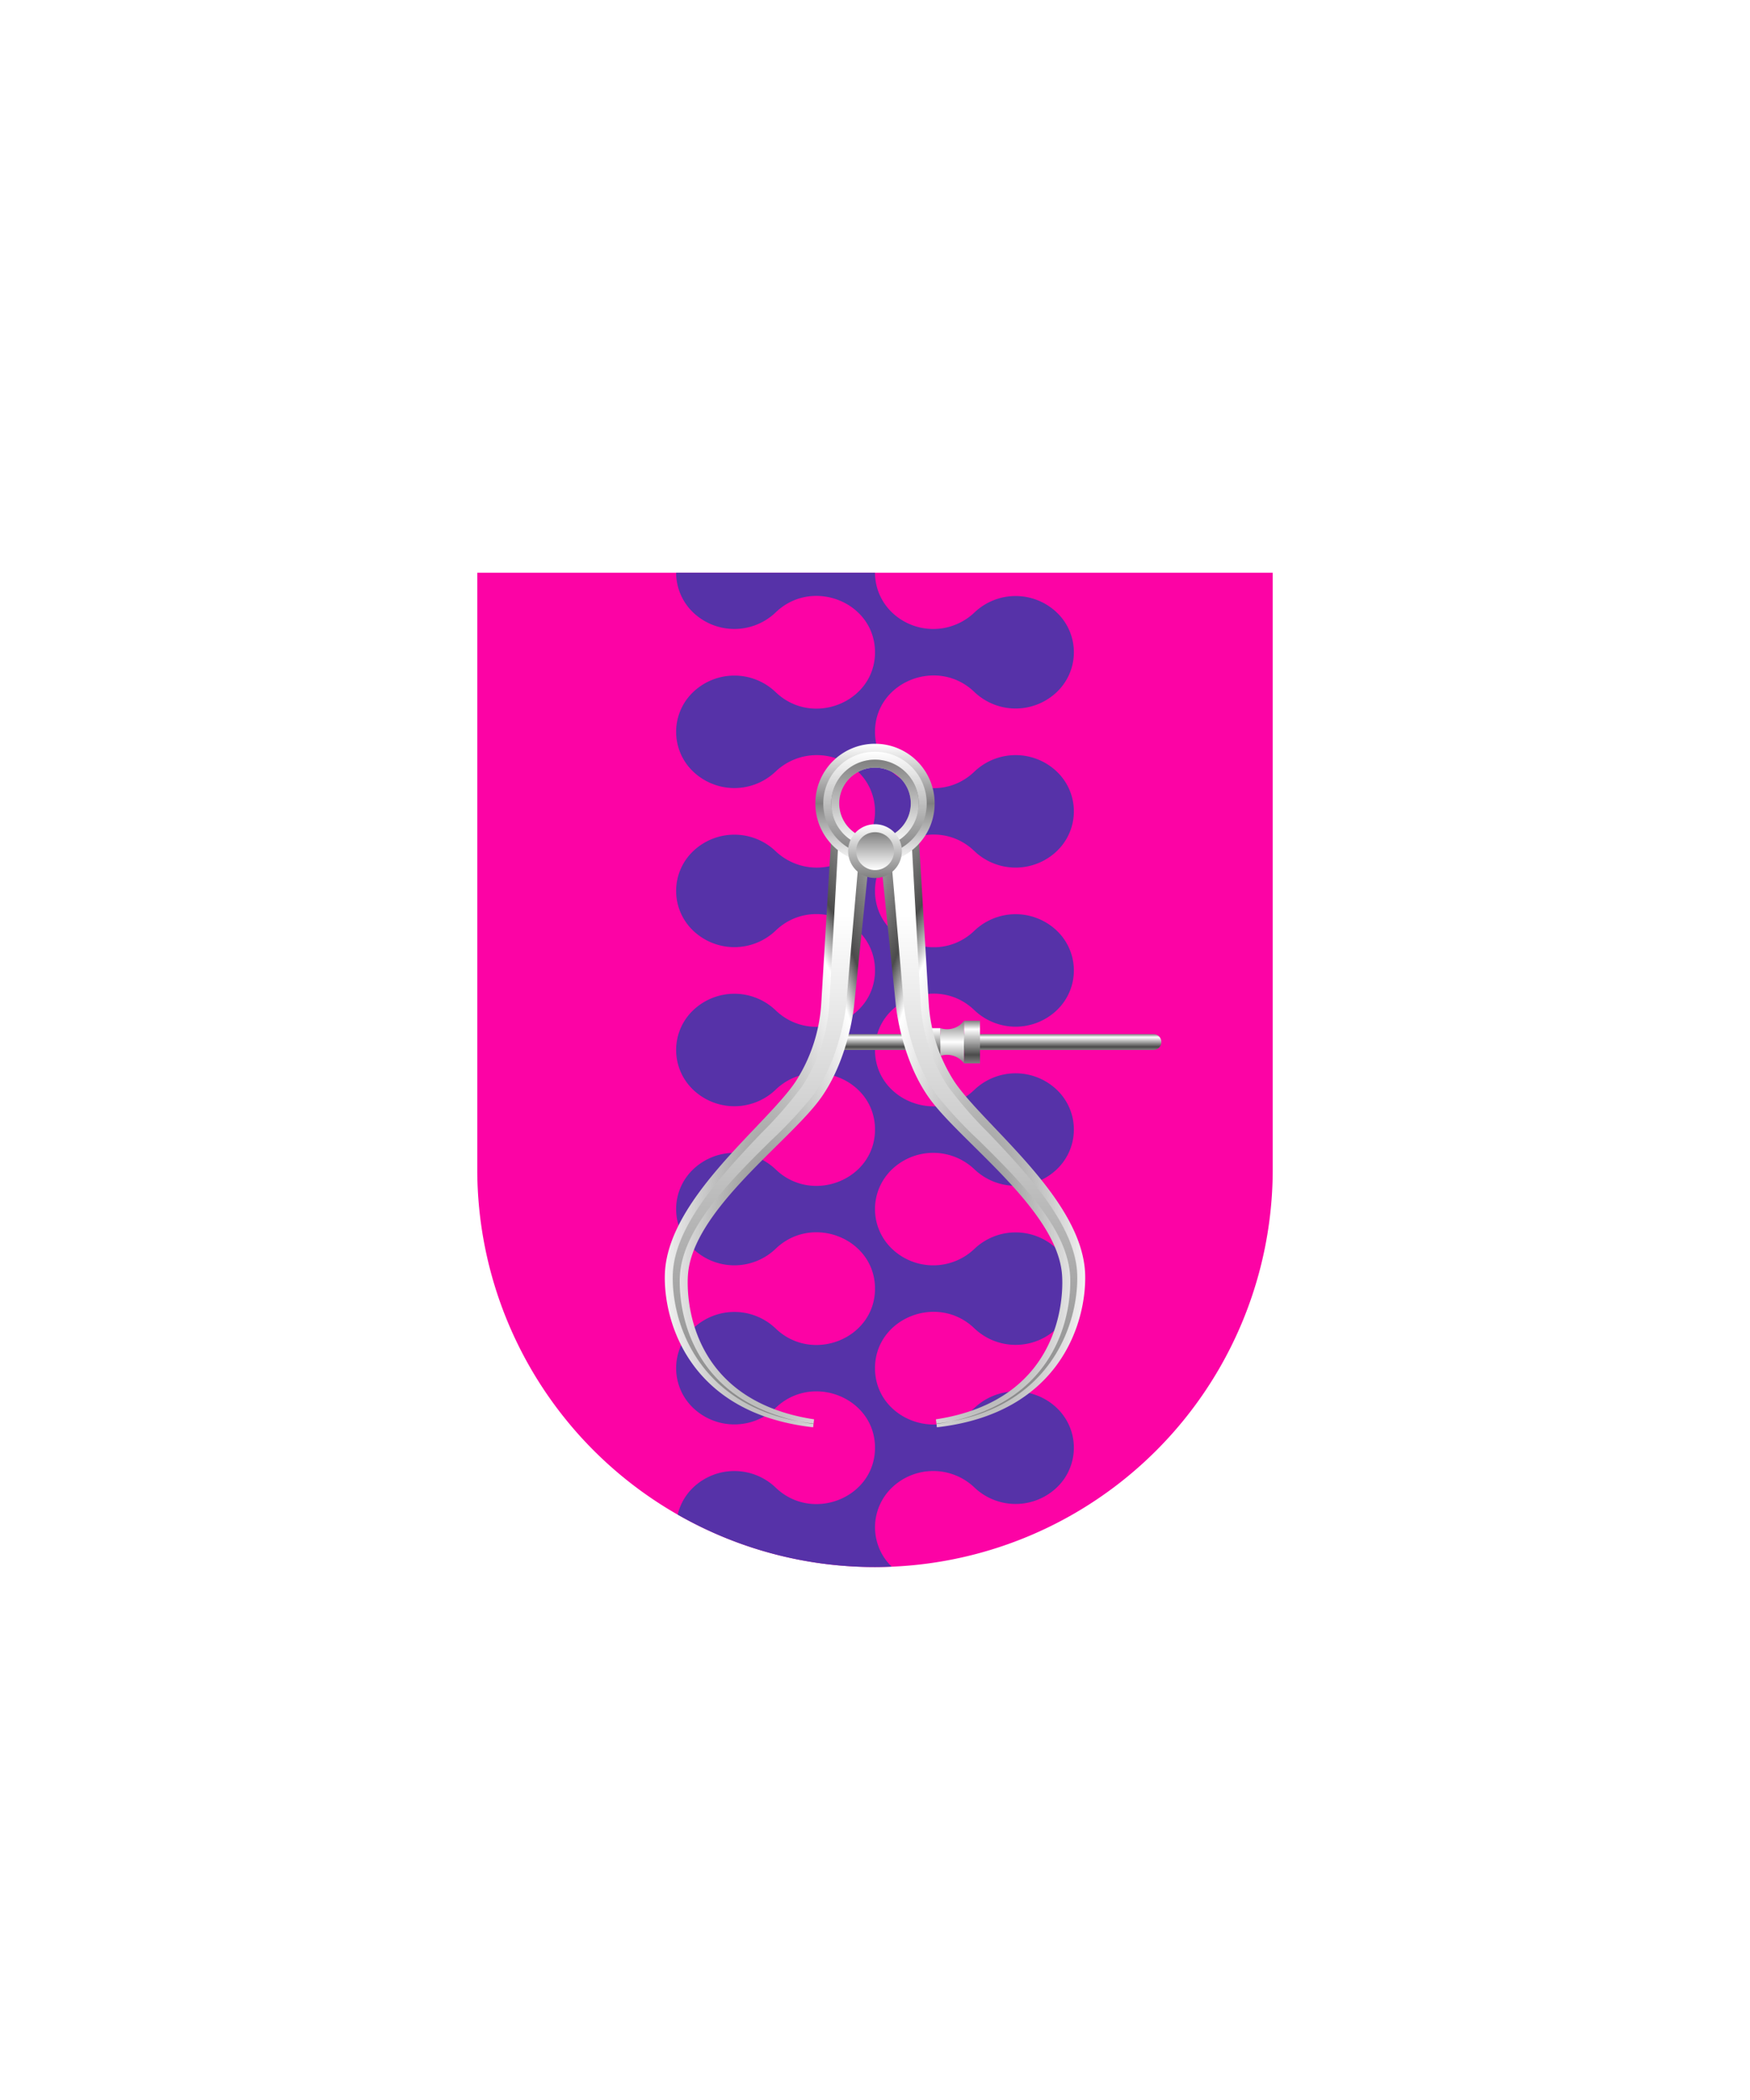 <svg xmlns="http://www.w3.org/2000/svg" xmlns:xlink="http://www.w3.org/1999/xlink" viewBox="0 0 220 264"><path d="M60 72v75a50 50 0 0 0 50 50 50 50 0 0 0 50-50V72Z" fill="#fc03a5"/><path d="M97.5 77c4.613-4.455 12.5-1.3 12.5 5s-7.887 9.454-12.5 5a7.509 7.509 0 0 0-10.356 0 6.9 6.9 0 0 0 0 10A7.51 7.51 0 0 0 97.5 97a7.507 7.507 0 0 1 10.355 0 6.899 6.899 0 0 1 0 10 7.506 7.506 0 0 1-10.355 0 7.51 7.51 0 0 0-10.356 0 6.901 6.901 0 0 0 0 10 7.511 7.511 0 0 0 10.356 0c4.613-4.455 12.5-1.3 12.5 5s-7.887 9.454-12.5 5a7.51 7.51 0 0 0-10.356 0 6.901 6.901 0 0 0 0 10 7.511 7.511 0 0 0 10.356 0c4.613-4.455 12.5-1.3 12.5 5s-7.887 9.454-12.5 5a7.507 7.507 0 0 0-10.356 0 6.901 6.901 0 0 0 0 10 7.511 7.511 0 0 0 10.356 0c4.613-4.455 12.5-1.3 12.5 5s-7.887 9.454-12.5 5a7.51 7.51 0 0 0-10.356 0 6.901 6.901 0 0 0 0 10 7.511 7.511 0 0 0 10.356 0c4.613-4.454 12.5-1.3 12.5 5s-7.887 9.455-12.5 5a7.51 7.51 0 0 0-10.356 0 6.97 6.97 0 0 0-1.949 3.406A49.74 49.74 0 0 0 110 197c.7 0 1.4-.024 2.095-.053a6.912 6.912 0 0 1-1.555-2.278 6.909 6.909 0 0 1 1.604-7.669 7.507 7.507 0 0 1 10.356 0 7.51 7.51 0 0 0 10.355 0 6.901 6.901 0 0 0 0-10 7.51 7.51 0 0 0-10.355 0c-4.613 4.455-12.5 1.3-12.5-5s7.887-9.455 12.5-5a7.51 7.51 0 0 0 10.355 0 6.901 6.901 0 0 0 0-10 7.51 7.51 0 0 0-10.355 0 7.507 7.507 0 0 1-10.356 0 6.901 6.901 0 0 1 0-10 7.51 7.51 0 0 1 10.356 0 7.507 7.507 0 0 0 10.355 0 6.901 6.901 0 0 0 0-10 7.51 7.51 0 0 0-10.355 0c-4.613 4.454-12.5 1.3-12.5-5s7.887-9.455 12.5-5a7.51 7.51 0 0 0 10.355 0 6.901 6.901 0 0 0 0-10 7.506 7.506 0 0 0-10.355 0c-4.613 4.454-12.5 1.3-12.5-5s7.887-9.455 12.5-5a7.51 7.51 0 0 0 10.355 0 6.901 6.901 0 0 0 0-10 7.507 7.507 0 0 0-10.355 0c-4.613 4.454-12.5 1.3-12.5-5s7.887-9.455 12.5-5a7.509 7.509 0 0 0 10.355 0 6.899 6.899 0 0 0 0-10 7.508 7.508 0 0 0-10.355 0 7.507 7.507 0 0 1-10.356 0A6.924 6.924 0 0 1 110 72H85a6.93 6.93 0 0 0 2.144 5A7.51 7.51 0 0 0 97.5 77Z" fill="#5632a8"/><defs><radialGradient cx=".5" cy=".7" id="h17-a" r="1"><stop offset="0" stop-color="gray"/><stop offset="0.55" stop-color="#fff"/><stop offset="0.64" stop-color="#4b4b4b"/><stop offset="1" stop-color="#fff"/></radialGradient><linearGradient gradientTransform="matrix(1, 0, 0, -1, 0, 16459.63)" gradientUnits="userSpaceOnUse" id="h17-b" x1="12.74" x2="12.74" y1="16381.48" y2="16448.38"><stop offset="0" stop-color="gray"/><stop offset="1" stop-color="#fff"/></linearGradient><filter id="h17-c" name="shadow"><feDropShadow dx="0" dy="2" stdDeviation="0"/></filter><linearGradient gradientTransform="matrix(1, 0, 0, -1, 0, 264)" gradientUnits="userSpaceOnUse" id="h17-d" x1="126" x2="126" y1="132" y2="134"><stop offset="0" stop-color="gray"/><stop offset="0.2" stop-color="#4b4b4b"/><stop offset="0.8" stop-color="#fff"/><stop offset="1" stop-color="gray"/></linearGradient><linearGradient gradientTransform="matrix(1, 0, 0, -1, 0, 264)" gradientUnits="userSpaceOnUse" id="h17-e" x1="119.68" x2="119.68" y1="135.68" y2="130.32"><stop offset="0" stop-color="gray"/><stop offset="0.5" stop-color="#fff"/><stop offset="1" stop-color="gray"/></linearGradient><linearGradient gradientTransform="matrix(1, 0, 0, 1, 0, 0)" id="h17-f" x1="119.93" x2="119.93" xlink:href="#h17-d" y1="133.68" y2="128.32"/><linearGradient gradientTransform="matrix(1, 0, 0, -1, 0, 264)" gradientUnits="userSpaceOnUse" id="h17-g" x1="110" x2="110" y1="170.5" y2="155.5"><stop offset="0" stop-color="#fff"/><stop offset="0.5" stop-color="gray"/><stop offset="1" stop-color="#fff"/></linearGradient><linearGradient gradientTransform="matrix(1, 0, 0, -1, 0, 264)" gradientUnits="userSpaceOnUse" id="h17-h" x1="110" x2="110" y1="169.5" y2="156.5"><stop offset="0" stop-color="#fff"/><stop offset="1" stop-color="gray"/></linearGradient><linearGradient gradientTransform="matrix(1, 0, 0, -1, 0, 264)" id="h17-i" x1="110" x2="110" xlink:href="#h17-b" y1="168.5" y2="157.5"/><linearGradient id="h17-j" x1="110" x2="110" xlink:href="#h17-h" y1="160.38" y2="153.63"/><linearGradient gradientTransform="matrix(1, 0, 0, -1, 0, 264)" id="h17-k" x1="110" x2="110" xlink:href="#h17-b" y1="159.38" y2="154.63"/><symbol id="h17-l" viewBox="0 0 25.8 75.63"><path d="M25.8,3.12l-2,19.4c-.05.55-.79,7-4.27,11.78-4,5.49-16.14,14.08-16.63,22.22C2.72,59.23,3,72.17,18.76,74.58l-.12,1C3.07,73.83-.16,62.29,0,56.39c.26-9.47,12.7-18.72,16.42-24.24a20.45,20.45,0,0,0,3.25-9.95L21,0Z" fill="url(#h17-a)"/><path d="M18.69,75.11C4.37,73.46.83,62.58,1,56.41S7.25,43.73,12.13,38.6a52.3,52.3,0,0,0,5.13-5.89,21.31,21.31,0,0,0,3.42-10.46L21.87,1l2.62,1.87-1.7,19.61c0,.06-.62,6.49-4.08,11.28a54.78,54.78,0,0,1-5.38,5.79c-5.2,5.14-11.08,11-11.44,17-.1,1.62-.46,16,16.78,18.62Z" fill="url(#h17-b)"/></symbol></defs><g filter="url(#h17-c)"><path d="M145,132H106v-2h39a1,1,0,0,1,0,2Z" fill="url(#h17-d)"/><path d="M118.2,129.25v3.5a2.68,2.68,0,0,1,3,.93v-5.36A2.67,2.67,0,0,1,118.2,129.25Z" fill="url(#h17-e)"/><path d="M118.2,129.25v3.5l-1.48-3.5Zm3,4.43h2v-5.36h-2Z" fill="url(#h17-f)"/><use height="75.63" transform="translate(83.58 103.85)" width="25.8" xlink:href="#h17-l"/><use height="75.63" transform="matrix(-1, 0, 0, 1, 136.42, 103.85)" width="25.8" xlink:href="#h17-l"/><path d="M110,107a6,6,0,1,0-6-6A6,6,0,0,0,110,107Z" fill="none" stroke="url(#h17-g)" stroke-width="3"/><path d="M110,107a6,6,0,1,0-6-6A6,6,0,0,0,110,107Z" fill="none" stroke="url(#h17-h)"/><path d="M110,106a5,5,0,1,0-5-5A5,5,0,0,0,110,106Z" fill="none" stroke="url(#h17-i)"/><path d="M110,110.38a3.38,3.38,0,1,0-3.38-3.38A3.39,3.39,0,0,0,110,110.38Z" fill="url(#h17-j)"/><path d="M110,109.38a2.38,2.38,0,1,0-2.37-2.38A2.39,2.39,0,0,0,110,109.38Z" fill="url(#h17-k)"/></g></svg>